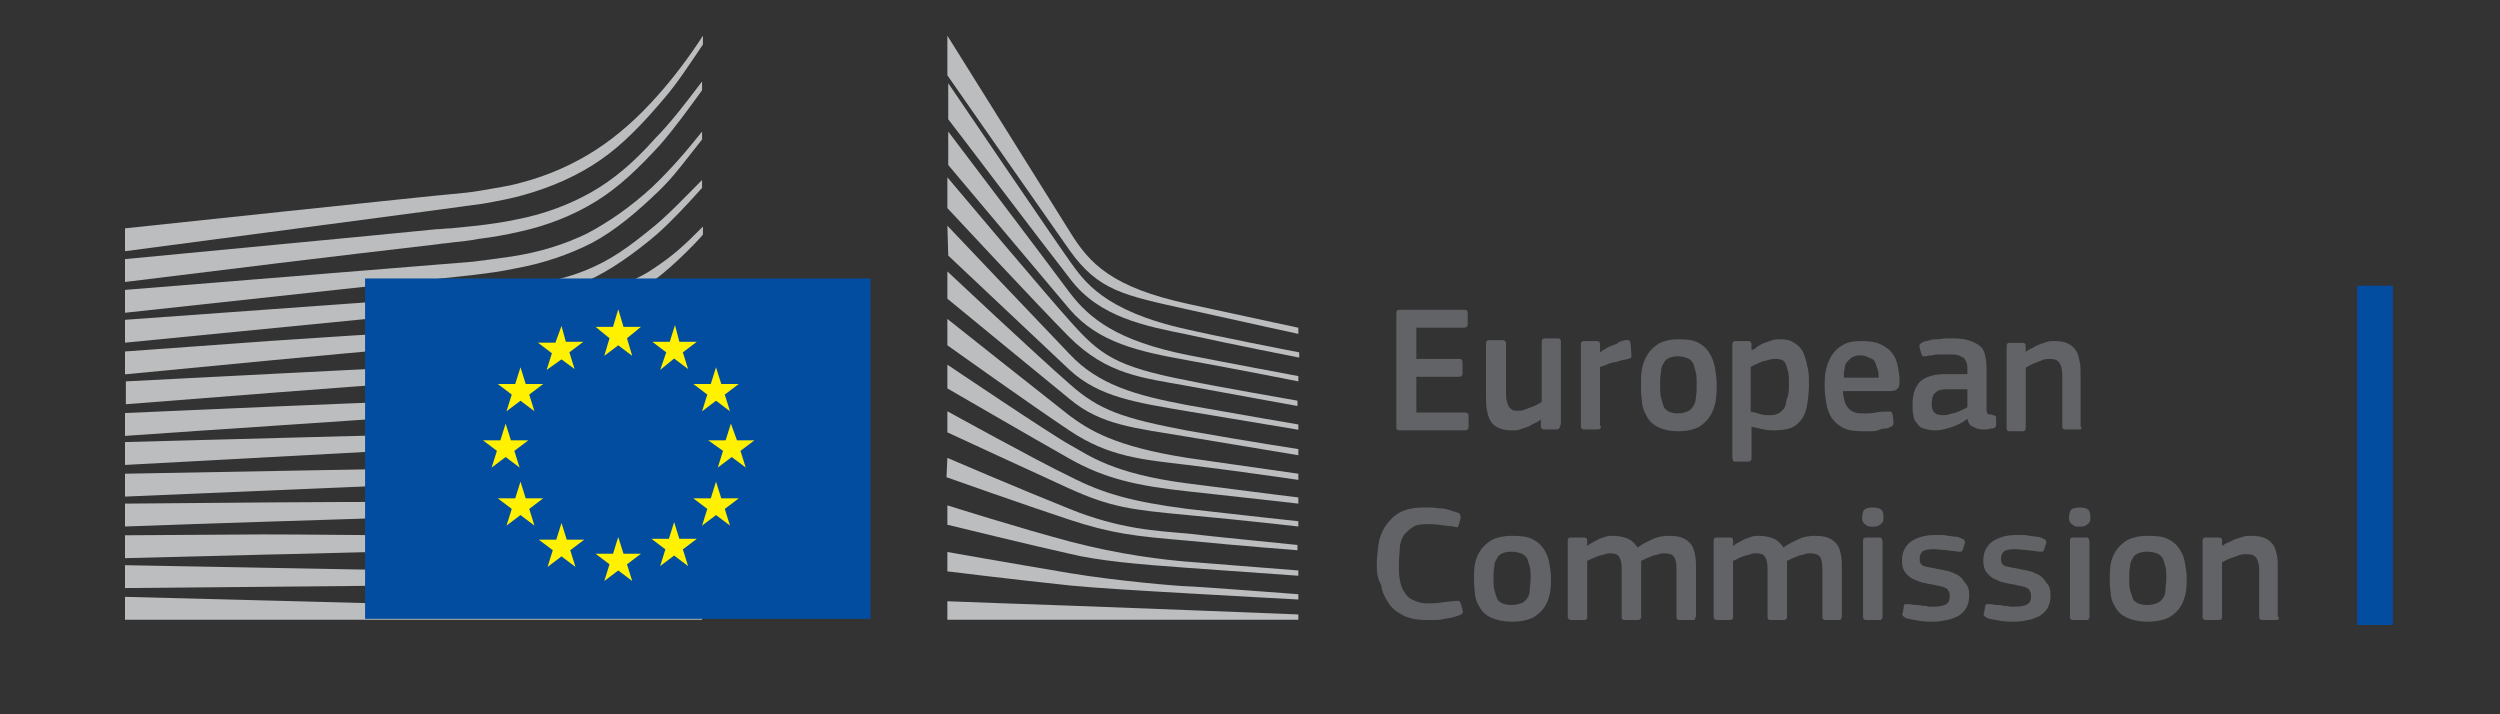 <?xml version="1.0" encoding="UTF-8"?>
<svg width="140px" height="40px" viewBox="0 0 140 40" version="1.1" xmlns="http://www.w3.org/2000/svg" xmlns:xlink="http://www.w3.org/1999/xlink">
    <rect x="0" y="0" width="140" height="40" fill="#333333" stroke="none"/>
    <title>europa</title>
    <g id="europa" stroke="none" stroke-width="1" fill="none" fill-rule="evenodd">
        <g id="image" transform="translate(7, 1.76)" fill-rule="nonzero">
            <g id="Group-18-Copy" transform="translate(0, 0.24)">
                <path d="M0,12.067 C0,12.067 19.458,9.506 20.044,9.407 C20.876,9.26 21.658,9.112 22.342,8.915 C23.907,8.472 25.373,7.831 26.644,6.945 C27.867,6.107 29.04,4.876 30.164,3.546 C30.898,2.709 31.631,1.576 32.364,0.493 L32.364,0 C31.533,1.281 30.702,2.364 29.871,3.3 C28.747,4.581 27.573,5.615 26.351,6.403 C25.129,7.191 23.711,7.831 22.196,8.225 C21.511,8.422 20.778,8.521 19.947,8.669 C19.409,8.767 18.871,8.816 18.333,8.866 C18.089,8.866 0,10.787 0,10.787 L0,12.067 Z" id="Fill-40" fill="#BBBDBF"></path>
                <path d="M26.107,8.767 C24.884,9.457 23.467,9.999 21.902,10.294 C21.218,10.442 20.533,10.54 19.702,10.639 C19.213,10.688 18.724,10.737 18.236,10.787 C17.991,10.787 17.698,10.836 17.453,10.836 C11.489,11.427 5.573,11.969 0,12.51 L0,13.791 C5.573,13.101 11.587,12.363 17.551,11.673 C17.796,11.624 18.089,11.624 18.333,11.575 C18.822,11.525 19.311,11.476 19.8,11.378 C20.631,11.279 21.413,11.131 22.049,10.984 C23.662,10.639 25.129,10.048 26.4,9.26 C27.671,8.472 28.747,7.437 29.969,6.107 C30.702,5.27 31.533,4.137 32.316,3.054 L32.316,2.561 C31.387,3.793 30.556,4.876 29.676,5.763 C28.502,7.093 27.329,8.078 26.107,8.767" id="Fill-41" fill="#BBBDBF"></path>
                <path d="M29.529,8.472 C28.356,9.555 27.084,10.442 25.862,11.082 C24.64,11.673 23.271,12.116 21.658,12.363 C20.973,12.461 20.289,12.56 19.458,12.658 L0,14.234 L0,15.515 L17.258,13.643 L19.507,13.397 C20.338,13.299 21.071,13.2 21.756,13.052 C23.418,12.757 24.836,12.264 26.107,11.624 C27.427,10.934 28.698,9.851 29.92,8.669 C30.751,7.881 31.484,6.846 32.316,5.812 L32.316,5.369 C31.338,6.6 30.458,7.585 29.529,8.472" id="Fill-42" fill="#BBBDBF"></path>
                <path d="M24.836,15.072 C23.711,15.712 22.88,16.106 21.267,16.254 C20.289,16.352 19.311,16.401 18.333,16.451 C17.844,16.451 17.404,16.5 16.916,16.549 C13.982,16.697 11.098,16.894 8.164,17.091 L0,17.682 L0,18.963 L8.213,18.175 C10.853,17.928 13.933,17.633 16.964,17.387 L19.164,17.239 C19.996,17.19 20.729,17.091 21.364,16.993 C23.027,16.796 24.444,16.451 25.716,15.958 C27.084,15.466 28.356,14.628 29.627,13.693 C30.8,12.855 32.364,11.181 32.364,11.131 L32.364,10.688 C31.338,11.722 30.702,12.313 29.578,13.052 C28.16,14.037 25.862,14.53 24.836,15.072" id="Fill-43" fill="#BBBDBF"></path>
                <path d="M25.227,17.534 C24.004,17.879 22.636,18.125 21.022,18.273 C20.387,18.322 19.653,18.372 18.871,18.421 L16.72,18.519 C11.342,18.766 5.964,19.061 0.049,19.357 L0.049,20.637 C5.72,20.194 11.244,19.751 16.818,19.357 L18.969,19.209 C19.8,19.16 20.484,19.11 21.169,19.012 C22.831,18.815 24.249,18.519 25.471,18.125 C26.84,17.682 28.209,17.042 29.48,16.204 C30.409,15.613 31.387,14.875 32.364,13.988 L32.364,13.988 C31.289,14.924 30.262,15.121 29.236,15.761 C27.916,16.549 26.596,17.14 25.227,17.534" id="Fill-44" fill="#BBBDBF"></path>
                <path d="M25.031,19.652 C23.809,19.948 22.44,20.145 20.827,20.243 C20.191,20.293 19.507,20.342 18.676,20.342 L16.524,20.44 C11.098,20.637 5.622,20.884 0,21.13 L0,22.41 C5.573,22.016 11.049,21.672 16.573,21.278 L18.724,21.13 C19.556,21.081 20.24,21.031 20.876,20.982 C22.538,20.834 23.907,20.588 25.178,20.243 C26.596,19.849 27.964,19.307 29.284,18.618 C30.311,18.076 31.289,17.436 32.316,16.648 L32.316,16.106 C31.191,16.943 30.116,17.584 29.04,18.125 C27.769,18.815 26.4,19.307 25.031,19.652" id="Fill-45" fill="#BBBDBF"></path>
                <path d="M24.836,21.721 C23.613,21.967 22.244,22.115 20.631,22.164 C19.996,22.213 19.36,22.213 18.529,22.263 L0,22.755 L0,24.036 L16.427,23.149 L18.578,23.051 C19.409,23.001 20.093,22.952 20.729,22.903 C22.391,22.755 23.711,22.607 24.982,22.312 C26.4,22.016 27.818,21.573 29.138,20.982 C30.213,20.539 31.24,19.997 32.364,19.307 L32.364,18.815 C31.191,19.504 30.067,20.046 28.942,20.49 C27.622,21.081 26.253,21.475 24.836,21.721" id="Fill-46" fill="#BBBDBF"></path>
                <path d="M24.689,23.79 C22.391,24.085 20.093,24.134 17.796,24.184 C17.258,24.184 16.769,24.184 16.231,24.233 L0,24.528 L0,25.809 L16.28,25.119 C16.818,25.119 17.307,25.07 17.844,25.07 C20.142,24.972 22.489,24.873 24.787,24.528 C26.253,24.282 27.671,23.937 28.942,23.494 C30.018,23.149 31.142,22.657 32.267,22.066 L32.267,21.573 C31.093,22.115 29.871,22.607 28.747,22.952 C27.524,23.297 26.156,23.642 24.689,23.79" id="Fill-47" fill="#BBBDBF"></path>
                <path d="M24.591,25.907 C22.44,26.104 20.289,26.104 18.138,26.104 C17.502,26.104 16.818,26.104 16.182,26.104 C10.804,26.104 5.427,26.154 0,26.203 L0,27.484 C5.182,27.287 10.707,27.139 16.231,26.942 C16.867,26.942 17.551,26.893 18.187,26.893 C20.289,26.843 22.489,26.794 24.64,26.548 C26.156,26.4 27.524,26.154 28.844,25.809 C29.969,25.513 31.142,25.119 32.364,24.676 L32.364,24.233 C31.142,24.676 29.92,25.021 28.747,25.316 C27.427,25.612 26.058,25.809 24.591,25.907" id="Fill-48" fill="#BBBDBF"></path>
                <path d="M24.493,27.976 C23.613,28.025 22.636,28.025 21.56,28.025 C21.169,28.025 20.729,28.025 20.338,28.025 L16.133,27.976 C13.249,27.976 10.413,27.927 7.724,27.927 L0,27.976 L0,29.257 L7.773,29.06 C10.462,29.01 13.298,28.912 16.133,28.863 L20.338,28.813 C21.511,28.813 23.027,28.764 24.542,28.666 C26.058,28.567 27.427,28.419 28.747,28.222 C29.92,28.025 31.142,27.779 32.364,27.484 L32.364,27.04 C31.142,27.336 29.871,27.582 28.698,27.73 C27.329,27.828 26.009,27.927 24.493,27.976" id="Fill-49" fill="#BBBDBF"></path>
                <path d="M20.289,29.996 L16.084,29.946 C10.756,29.848 5.427,29.749 0,29.651 L0,30.931 C5.182,30.882 10.658,30.833 16.084,30.784 L20.289,30.734 C21.707,30.734 23.076,30.685 24.493,30.636 C27.378,30.537 29.92,30.34 32.364,29.996 L32.364,29.552 C29.969,29.799 27.378,29.946 24.493,29.996 C23.076,29.996 21.658,29.996 20.289,29.996" id="Fill-50" fill="#BBBDBF"></path>
                <polygon id="Fill-51" fill="#BBBDBF" points="32.316 32.261 0 31.424 0 32.704 32.316 32.704"></polygon>
                <path d="M29.431,10.836 C28.209,11.821 27.231,12.56 25.764,13.151 C24.444,13.693 23.027,13.89 21.462,14.136 C20.436,14.284 19.36,14.481 18.333,14.579 C17.893,14.628 17.502,14.628 17.062,14.678 L0,15.909 L0,17.19 L17.062,15.515 L19.262,15.318 C20.093,15.219 20.827,15.17 21.511,15.022 C23.173,14.776 24.591,14.333 25.862,13.742 C27.182,13.151 28.551,12.166 29.773,11.131 C30.604,10.393 31.436,9.506 32.316,8.521 L32.316,8.078 C31.24,9.161 30.36,10.097 29.431,10.836" id="Fill-52" fill="#BBBDBF"></path>
                <path d="M46.053,0 C46.053,0 51.871,9.309 52.947,11.033 C54.022,12.757 55.244,14.087 59.547,15.022 C63.849,15.958 65.707,16.352 65.707,16.352 L65.707,16.697 C65.707,16.697 62.969,16.106 59.449,15.318 C55.929,14.53 54.511,14.284 52.898,12.018 C51.578,10.146 46.053,2.216 46.053,2.216 L46.053,0 Z" id="Fill-53" fill="#BBBDBF"></path>
                <path d="M46.053,10.639 C46.053,10.639 51.333,16.204 52.898,17.83 C54.511,19.554 56.613,20.145 59.498,20.687 C62.236,21.179 65.707,21.77 65.707,21.77 L65.707,22.066 C65.707,22.066 62.431,21.524 59.498,21.031 C56.613,20.539 54.56,20.243 52.898,18.716 C51.431,17.337 46.102,12.313 46.102,12.313 L46.053,10.639 L46.053,10.639 Z" id="Fill-54" fill="#BBBDBF"></path>
                <path d="M46.053,13.2 C46.053,13.2 51.089,17.928 52.898,19.504 C54.56,20.982 55.88,21.425 59.498,22.115 C63.116,22.755 65.707,23.149 65.707,23.149 L65.707,23.494 C65.707,23.494 62.431,22.952 59.498,22.46 C56.564,21.967 54.658,21.819 52.898,20.342 C50.844,18.667 46.053,14.727 46.053,14.727 L46.053,13.2 Z" id="Fill-55" fill="#BBBDBF"></path>
                <path d="M46.053,15.86 C46.053,15.86 51.822,20.44 52.898,21.278 C53.973,22.066 55.391,23.001 59.498,23.642 C63.604,24.233 65.707,24.528 65.707,24.528 L65.707,24.873 C65.707,24.873 61.991,24.331 59.498,24.036 C57.004,23.74 55.098,23.593 52.898,22.115 C50.747,20.687 46.053,17.337 46.053,17.337 L46.053,15.86 Z" id="Fill-56" fill="#BBBDBF"></path>
                <path d="M46.053,18.421 C46.053,18.421 51.822,22.312 52.898,22.903 C53.973,23.494 55.293,24.528 59.498,25.07 C63.702,25.612 65.707,25.858 65.707,25.858 L65.707,26.203 C65.707,26.203 62.236,25.809 59.498,25.513 C56.76,25.218 54.902,24.824 52.898,23.691 C50.893,22.558 46.053,19.751 46.053,19.751 L46.053,18.421 Z" id="Fill-57" fill="#BBBDBF"></path>
                <path d="M46.053,21.031 C46.053,21.031 51.138,23.839 52.898,24.676 C54.804,25.661 56.467,26.104 59.498,26.499 C62.48,26.843 65.707,27.188 65.707,27.188 L65.707,27.484 C65.707,27.484 62.724,27.139 59.498,26.843 C56.32,26.548 55.196,26.4 52.898,25.366 C50.844,24.43 46.053,22.213 46.053,22.213 L46.053,21.031 Z" id="Fill-58" fill="#BBBDBF"></path>
                <path d="M46.053,23.642 C46.053,23.642 50.062,25.366 52.898,26.499 C55.684,27.631 57.787,27.73 59.498,27.878 C60.231,27.976 65.658,28.518 65.658,28.518 L65.658,28.813 C65.658,28.813 62.431,28.567 59.449,28.272 C56.516,28.025 55.244,27.878 52.849,27.09 C50.453,26.301 46.004,24.725 46.004,24.725 L46.053,23.642 L46.053,23.642 Z" id="Fill-59" fill="#BBBDBF"></path>
                <path d="M46.053,26.301 C46.053,26.301 50.111,27.582 52.898,28.321 C55.684,29.06 58.227,29.355 59.498,29.454 C60.769,29.552 65.707,29.946 65.707,29.946 L65.707,30.242 C65.707,30.242 62.92,30.045 59.498,29.799 C56.711,29.601 54.511,29.404 52.898,29.01 C51.089,28.616 46.053,27.385 46.053,27.385 L46.053,26.301 Z" id="Fill-60" fill="#BBBDBF"></path>
                <path d="M46.053,28.912 C46.053,28.912 49.378,29.503 52.898,30.094 C55.538,30.537 59.107,30.833 59.498,30.833 C59.889,30.833 65.707,31.276 65.707,31.276 L65.707,31.572 C65.707,31.572 61.991,31.375 59.498,31.227 C56.907,31.079 54.364,30.931 52.898,30.784 C49.622,30.439 46.053,29.996 46.053,29.996 L46.053,28.912 Z" id="Fill-61" fill="#BBBDBF"></path>
                <path d="M46.053,31.67 C46.053,31.67 51.284,31.867 52.898,31.916 C54.511,31.966 65.707,32.409 65.707,32.409 L65.707,32.704 L46.053,32.704 L46.053,31.67 Z" id="Fill-62" fill="#BBBDBF"></path>
                <path d="M59.498,16.451 C54.756,15.416 53.68,13.693 52.898,12.609 C52.116,11.525 46.102,2.66 46.102,2.66 L46.102,4.679 C46.347,4.975 51.48,11.772 52.947,13.643 C54.56,15.761 57.102,16.254 59.547,16.746 C61.991,17.288 65.756,18.027 65.756,18.027 L65.756,17.731 C65.707,17.731 60.72,16.746 59.498,16.451" id="Fill-63" fill="#BBBDBF"></path>
                <path d="M59.498,17.879 C55.587,17.091 54.022,15.86 52.898,14.382 C51.773,12.855 46.102,5.369 46.102,5.369 L46.102,7.24 C46.347,7.536 51.529,13.693 52.898,15.318 C54.511,17.19 56.76,17.682 59.498,18.175 C62.236,18.667 65.707,19.357 65.707,19.357 L65.707,19.061 C65.707,19.061 61.747,18.322 59.498,17.879" id="Fill-64" fill="#BBBDBF"></path>
                <path d="M59.498,19.307 C55.44,18.519 54.609,17.879 52.898,15.958 C51.822,14.776 46.298,8.225 46.053,7.93 L46.053,9.654 C46.053,9.654 51.187,15.17 52.849,16.845 C55,19.012 57.053,19.16 59.449,19.603 C61.844,20.046 65.658,20.736 65.658,20.736 L65.658,20.44 C65.707,20.44 61.111,19.652 59.498,19.307" id="Fill-65" fill="#BBBDBF"></path>
                <polygon id="Fill-66" fill="#034DA1" points="41.751 13.594 13.444 13.594 13.444 32.655 41.751 32.655"></polygon>
                <polygon id="Fill-67" fill="#FFF100" points="27.916 16.303 28.893 16.303 28.111 16.943 28.404 17.928 27.622 17.337 26.84 17.928 27.133 16.943 26.351 16.303 27.329 16.303 27.622 15.318"></polygon>
                <polygon id="Fill-68" fill="#FFF100" points="27.916 29.01 28.893 29.01 28.111 29.601 28.404 30.537 27.622 29.946 26.84 30.537 27.133 29.601 26.351 29.01 27.329 29.01 27.622 28.075"></polygon>
                <polygon id="Fill-69" fill="#FFF100" points="31.044 28.173 32.022 28.173 31.24 28.764 31.533 29.7 30.751 29.109 29.969 29.7 30.262 28.764 29.48 28.173 30.458 28.173 30.751 27.237"></polygon>
                <polygon id="Fill-70" fill="#FFF100" points="31.044 17.14 32.022 17.14 31.24 17.731 31.533 18.667 30.751 18.076 29.969 18.716 30.311 17.731 29.529 17.14 30.507 17.14 30.8 16.204"></polygon>
                <polygon id="Fill-71" fill="#FFF100" points="33.391 19.504 34.369 19.504 33.587 20.096 33.88 21.031 33.098 20.44 32.316 21.031 32.609 20.096 31.827 19.504 32.804 19.504 33.098 18.569"></polygon>
                <polygon id="Fill-72" fill="#FFF100" points="33.391 25.907 34.369 25.907 33.587 26.499 33.88 27.434 33.098 26.843 32.316 27.434 32.609 26.499 31.827 25.907 32.804 25.907 33.098 24.972"></polygon>
                <polygon id="Fill-73" fill="#FFF100" points="34.271 22.657 35.249 22.657 34.467 23.248 34.76 24.184 33.978 23.593 33.196 24.184 33.489 23.248 32.658 22.657 33.636 22.657 33.929 21.721"></polygon>
                <polygon id="Fill-74" fill="#FFF100" points="24.689 17.14 25.667 17.14 24.884 17.731 25.178 18.667 24.444 18.125 23.613 18.716 23.907 17.781 23.124 17.19 24.102 17.19 24.444 16.254"></polygon>
                <polygon id="Fill-75" fill="#FFF100" points="22.44 19.504 23.418 19.504 22.636 20.096 22.929 21.031 22.147 20.44 21.364 21.031 21.658 20.096 20.876 19.504 21.853 19.504 22.147 18.569"></polygon>
                <polygon id="Fill-76" fill="#FFF100" points="21.609 22.657 22.587 22.657 21.804 23.248 22.098 24.184 21.316 23.593 20.533 24.184 20.827 23.248 20.044 22.657 21.022 22.657 21.316 21.721"></polygon>
                <polygon id="Fill-77" fill="#FFF100" points="22.44 25.907 23.418 25.907 22.636 26.499 22.929 27.434 22.147 26.843 21.364 27.434 21.658 26.499 20.876 25.907 21.853 25.907 22.147 24.972"></polygon>
                <polygon id="Fill-78" fill="#FFF100" points="24.738 28.222 25.716 28.222 24.933 28.813 25.227 29.749 24.444 29.158 23.662 29.749 23.956 28.813 23.173 28.222 24.151 28.222 24.444 27.287"></polygon>
            </g>
            <g id="Group" transform="translate(71, 15.24)" fill="#626366">
                <path d="M0.195,0.55 C0.195,0.4 0.244,0.35 0.39,0.35 L3.998,0.35 C4.144,0.35 4.192,0.4 4.192,0.55 L4.192,1.15 C4.192,1.25 4.144,1.35 3.998,1.35 L1.316,1.35 L1.316,3.1 L3.705,3.1 C3.851,3.1 3.9,3.15 3.9,3.3 L3.9,3.9 C3.9,4 3.851,4.1 3.705,4.1 L1.316,4.1 L1.316,6.1 L4.046,6.1 C4.144,6.1 4.241,6.15 4.241,6.3 L4.241,6.9 C4.241,7 4.192,7.1 4.046,7.1 L0.39,7.1 C0.244,7.1 0.195,7.05 0.195,6.9 L0.195,0.55 Z" id="Path"></path>
                <path d="M9.165,7.05 L8.482,7.05 C8.434,7.05 8.385,7.05 8.336,7 C8.287,6.95 8.287,6.9 8.287,6.85 L8.287,6.5 L8.287,6.5 C8.19,6.55 8.092,6.65 7.946,6.7 C7.8,6.75 7.702,6.85 7.556,6.9 C7.41,6.95 7.264,7 7.117,7.05 C6.971,7.1 6.825,7.1 6.679,7.1 C6.338,7.1 6.094,7.05 5.899,6.95 C5.704,6.85 5.558,6.75 5.46,6.55 C5.362,6.4 5.314,6.2 5.265,5.95 C5.216,5.7 5.216,5.5 5.216,5.2 L5.216,2.25 C5.216,2.1 5.265,2.05 5.411,2.05 L6.143,2.05 C6.24,2.05 6.338,2.1 6.338,2.25 L6.338,5.05 C6.338,5.2 6.338,5.35 6.386,5.45 C6.386,5.55 6.435,5.65 6.484,5.75 C6.532,5.85 6.63,5.9 6.679,5.95 C6.728,6 6.874,6 7.02,6 C7.117,6 7.215,6 7.361,5.95 C7.508,5.9 7.605,5.85 7.751,5.8 C7.897,5.75 7.995,5.7 8.092,5.65 C8.19,5.6 8.287,5.55 8.336,5.5 L8.336,2.15 C8.336,2.1 8.336,2.05 8.385,2 C8.434,1.95 8.482,1.95 8.531,1.95 L9.214,1.95 C9.36,1.95 9.409,2 9.409,2.15 L9.409,6.7 C9.36,6.95 9.311,7.05 9.165,7.05 Z" id="Path"></path>
                <path d="M11.651,6.85 C11.651,7 11.602,7.05 11.456,7.05 L10.725,7.05 C10.579,7.05 10.53,7 10.53,6.85 L10.53,2.3 C10.53,2.15 10.579,2.1 10.725,2.1 L11.408,2.1 C11.554,2.1 11.602,2.15 11.602,2.3 L11.602,2.75 L11.602,2.75 C11.651,2.7 11.749,2.6 11.895,2.55 C11.992,2.45 12.139,2.4 12.285,2.35 C12.431,2.3 12.578,2.25 12.675,2.15 C12.821,2.1 12.919,2.05 13.065,2.05 C13.114,2.05 13.162,2.05 13.211,2.05 C13.26,2.05 13.26,2.1 13.309,2.2 L13.357,2.85 C13.357,2.9 13.357,3 13.357,3 C13.357,3.05 13.309,3.05 13.162,3.1 C13.016,3.15 12.87,3.15 12.724,3.2 C12.578,3.25 12.431,3.3 12.285,3.3 C12.139,3.35 11.992,3.4 11.895,3.45 C11.749,3.5 11.651,3.55 11.602,3.55 L11.602,6.85 L11.651,6.85 Z" id="Path"></path>
                <path d="M18.135,4.5 C18.135,4.8 18.135,5.1 18.086,5.4 C18.038,5.7 17.94,6 17.794,6.25 C17.648,6.5 17.453,6.7 17.16,6.9 C16.867,7.05 16.477,7.15 15.99,7.15 C15.502,7.15 15.113,7.05 14.82,6.9 C14.527,6.75 14.332,6.55 14.186,6.25 C14.04,6 13.943,5.7 13.943,5.4 C13.894,5.1 13.894,4.8 13.894,4.5 C13.894,4.25 13.894,4 13.943,3.7 C13.991,3.4 14.089,3.15 14.235,2.9 C14.381,2.65 14.576,2.45 14.869,2.25 C15.161,2.1 15.502,2 15.99,2 C16.477,2 16.867,2.05 17.111,2.2 C17.404,2.35 17.599,2.55 17.745,2.8 C17.891,3.05 17.989,3.3 18.038,3.6 C18.086,3.9 18.135,4.2 18.135,4.5 Z M17.014,4.55 C17.014,4.3 17.014,4.05 16.965,3.85 C16.916,3.65 16.867,3.5 16.819,3.35 C16.721,3.2 16.624,3.1 16.477,3.05 C16.331,3 16.185,2.95 15.941,2.95 C15.746,2.95 15.551,3 15.454,3.05 C15.356,3.1 15.21,3.2 15.161,3.35 C15.064,3.5 15.015,3.65 15.015,3.85 C14.966,4.05 14.966,4.3 14.966,4.55 C14.966,4.8 14.966,5.05 15.015,5.25 C15.064,5.45 15.113,5.6 15.161,5.75 C15.21,5.9 15.356,6 15.454,6.05 C15.551,6.1 15.746,6.15 15.941,6.15 C16.185,6.15 16.331,6.1 16.477,6.05 C16.624,6 16.721,5.9 16.819,5.75 C16.916,5.6 16.965,5.45 16.965,5.25 C17.014,5.05 17.014,4.85 17.014,4.55 Z" id="Shape"></path>
                <path d="M23.302,4.55 C23.302,4.95 23.254,5.3 23.205,5.65 C23.156,5.95 23.059,6.25 22.913,6.45 C22.766,6.65 22.571,6.85 22.328,6.95 C22.084,7.05 21.742,7.1 21.352,7.1 C21.206,7.1 21.011,7.1 20.767,7.05 C20.573,7 20.329,6.95 20.085,6.9 L20.085,6.9 L20.085,8.65 C20.085,8.7 20.085,8.75 20.036,8.8 C19.988,8.85 19.939,8.85 19.89,8.85 L19.207,8.85 C19.11,8.85 19.061,8.85 19.061,8.8 C19.061,8.75 19.012,8.7 19.012,8.65 L19.012,2.3 C19.012,2.15 19.061,2.1 19.207,2.1 L19.89,2.1 C19.939,2.1 19.988,2.1 20.036,2.15 C20.085,2.2 20.085,2.25 20.085,2.3 L20.085,2.6 L20.134,2.6 C20.231,2.55 20.329,2.5 20.426,2.4 C20.524,2.35 20.67,2.25 20.816,2.2 C20.962,2.15 21.109,2.1 21.255,2.05 C21.401,2 21.547,2 21.694,2 C22.035,2 22.279,2.05 22.474,2.2 C22.669,2.3 22.864,2.5 22.961,2.7 C23.059,2.9 23.156,3.2 23.205,3.5 C23.302,3.8 23.302,4.15 23.302,4.55 Z M22.181,4.55 C22.181,4.25 22.181,3.95 22.133,3.8 C22.084,3.65 22.035,3.45 21.986,3.35 C21.938,3.25 21.84,3.15 21.742,3.15 C21.645,3.1 21.547,3.1 21.401,3.1 C21.304,3.1 21.206,3.1 21.06,3.15 C20.914,3.2 20.816,3.2 20.67,3.25 C20.573,3.3 20.426,3.35 20.329,3.4 C20.231,3.45 20.134,3.5 20.036,3.55 L20.036,6.05 C20.28,6.1 20.475,6.15 20.621,6.2 C20.767,6.25 20.962,6.25 21.157,6.25 C21.352,6.25 21.499,6.2 21.596,6.15 C21.694,6.1 21.791,6 21.889,5.9 C21.986,5.75 22.035,5.6 22.035,5.4 C22.181,5.1 22.181,4.85 22.181,4.55 Z" id="Shape"></path>
                <path d="M25.204,4.85 C25.204,5.1 25.253,5.3 25.301,5.5 C25.35,5.65 25.448,5.8 25.545,5.9 C25.642,6 25.74,6.05 25.886,6.1 C26.032,6.15 26.179,6.15 26.422,6.15 C26.617,6.15 26.812,6.15 27.056,6.1 C27.3,6.05 27.495,6.05 27.69,6.05 C27.788,6.05 27.836,6.05 27.885,6.05 C27.934,6.05 27.934,6.1 27.983,6.2 L28.031,6.55 C28.031,6.6 28.031,6.7 28.031,6.75 C28.031,6.8 27.983,6.85 27.885,6.9 C27.788,6.95 27.69,7 27.544,7 C27.398,7 27.3,7.05 27.154,7.1 C27.008,7.15 26.861,7.15 26.715,7.15 C26.569,7.15 26.422,7.15 26.325,7.15 C25.837,7.15 25.496,7.1 25.204,6.95 C24.911,6.8 24.716,6.6 24.57,6.4 C24.424,6.15 24.326,5.9 24.277,5.6 C24.229,5.3 24.18,5 24.18,4.65 C24.18,4.4 24.18,4.15 24.229,3.85 C24.277,3.55 24.375,3.25 24.521,3 C24.668,2.75 24.863,2.5 25.155,2.35 C25.448,2.15 25.789,2.1 26.276,2.1 C26.715,2.1 27.056,2.15 27.349,2.3 C27.641,2.45 27.836,2.6 27.983,2.8 C28.129,3 28.226,3.25 28.275,3.5 C28.324,3.75 28.372,4.05 28.372,4.3 C28.372,4.5 28.372,4.65 28.275,4.75 C28.177,4.85 28.08,4.9 27.885,4.9 L25.204,4.9 L25.204,4.85 Z M26.179,2.9 C25.984,2.9 25.837,2.95 25.74,3 C25.642,3.05 25.545,3.15 25.448,3.25 C25.35,3.35 25.301,3.5 25.301,3.65 C25.253,3.8 25.253,3.95 25.253,4.15 L27.203,4.15 C27.203,4 27.203,3.85 27.154,3.7 C27.105,3.55 27.056,3.45 27.008,3.3 C26.959,3.15 26.861,3.1 26.715,3.05 C26.52,2.95 26.374,2.9 26.179,2.9 Z" id="Shape"></path>
                <path d="M32.175,6.45 C31.931,6.65 31.639,6.8 31.346,6.9 C31.054,7 30.712,7.1 30.371,7.1 C30.128,7.1 29.884,7.05 29.738,7 C29.543,6.95 29.445,6.85 29.348,6.7 C29.25,6.6 29.152,6.45 29.152,6.25 C29.104,6.1 29.104,5.9 29.104,5.65 C29.104,5.05 29.25,4.65 29.543,4.35 C29.835,4.1 30.323,3.95 30.907,3.95 L32.175,3.95 L32.175,3.7 C32.175,3.55 32.175,3.45 32.126,3.3 C32.078,3.2 32.029,3.1 31.98,3.05 C31.883,3 31.785,2.95 31.688,2.9 C31.541,2.85 31.395,2.85 31.2,2.85 C31.102,2.85 31.005,2.85 30.907,2.85 C30.81,2.85 30.664,2.85 30.566,2.85 C30.469,2.85 30.323,2.85 30.225,2.9 C30.128,2.9 29.981,2.9 29.884,2.95 C29.786,2.95 29.738,2.95 29.689,2.95 C29.64,2.95 29.64,2.9 29.591,2.8 L29.494,2.45 C29.494,2.4 29.494,2.35 29.494,2.3 C29.543,2.25 29.591,2.2 29.689,2.15 C29.786,2.1 29.933,2.1 30.079,2.05 C30.225,2 30.371,2 30.517,2 C30.664,2 30.81,1.95 30.956,1.95 C31.102,1.95 31.249,1.95 31.346,1.95 C31.785,1.95 32.126,2 32.37,2.1 C32.614,2.2 32.809,2.3 32.955,2.45 C33.101,2.6 33.15,2.8 33.199,3.05 C33.248,3.3 33.248,3.55 33.248,3.8 L33.248,5.75 C33.248,5.85 33.248,5.95 33.248,6 C33.248,6.05 33.296,6.1 33.296,6.15 C33.296,6.2 33.345,6.2 33.394,6.2 C33.443,6.2 33.491,6.2 33.589,6.25 C33.638,6.25 33.686,6.25 33.735,6.3 C33.784,6.3 33.784,6.35 33.784,6.4 L33.784,6.8 C33.784,6.9 33.686,7 33.54,7 C33.443,7 33.394,7 33.296,7.05 C33.199,7.05 33.15,7.05 33.053,7.05 C32.809,7.05 32.663,7 32.516,6.9 C32.321,6.85 32.224,6.7 32.175,6.45 L32.175,6.45 Z M32.126,4.8 L30.956,4.8 C30.712,4.8 30.517,4.85 30.371,5 C30.225,5.1 30.176,5.35 30.176,5.65 C30.176,5.85 30.225,6 30.323,6.1 C30.42,6.2 30.566,6.25 30.81,6.25 C30.907,6.25 31.005,6.25 31.151,6.2 C31.297,6.15 31.395,6.15 31.541,6.1 C31.688,6.05 31.785,6 31.883,5.95 C31.98,5.9 32.126,5.85 32.175,5.8 L32.175,4.8 L32.126,4.8 Z" id="Shape"></path>
                <path d="M38.561,7 C38.513,7.05 38.464,7.05 38.415,7.05 L37.684,7.05 C37.538,7.05 37.489,7 37.489,6.85 L37.489,4.05 C37.489,3.75 37.44,3.5 37.343,3.35 C37.245,3.15 37.05,3.1 36.758,3.1 C36.66,3.1 36.562,3.1 36.416,3.15 C36.27,3.2 36.172,3.25 36.026,3.3 C35.88,3.35 35.782,3.4 35.685,3.45 C35.587,3.5 35.49,3.55 35.441,3.6 L35.441,6.95 C35.441,7.1 35.392,7.15 35.246,7.15 L34.564,7.15 C34.417,7.15 34.369,7.1 34.369,6.95 L34.369,2.4 C34.369,2.25 34.417,2.2 34.564,2.2 L35.246,2.2 C35.392,2.2 35.441,2.25 35.441,2.4 L35.441,2.7 C35.441,2.7 35.441,2.7 35.441,2.7 C35.441,2.7 35.441,2.7 35.441,2.7 C35.539,2.65 35.636,2.55 35.782,2.5 C35.929,2.45 36.026,2.35 36.172,2.3 C36.319,2.25 36.465,2.2 36.611,2.15 C36.758,2.1 36.904,2.1 37.05,2.1 C37.391,2.1 37.635,2.15 37.83,2.25 C38.025,2.35 38.171,2.5 38.269,2.65 C38.366,2.8 38.415,3.05 38.464,3.25 C38.513,3.5 38.513,3.7 38.513,4 L38.513,6.9 C38.561,6.9 38.561,6.95 38.561,7 Z" id="Path"></path>
            </g>
            <g id="Group" transform="translate(70, 26.24)" fill="#626366">
                <path d="M0.099,3.64 C0.099,3.22 0.149,2.847 0.198,2.473 C0.248,2.1 0.396,1.727 0.594,1.447 C0.792,1.167 1.04,0.887 1.386,0.7 C1.733,0.513 2.179,0.42 2.773,0.42 C2.872,0.42 3.02,0.42 3.169,0.42 C3.317,0.42 3.466,0.467 3.664,0.467 C3.813,0.467 4.011,0.513 4.159,0.56 C4.308,0.607 4.456,0.653 4.605,0.7 C4.704,0.747 4.753,0.747 4.753,0.793 C4.753,0.84 4.803,0.887 4.803,0.98 L4.704,1.353 C4.704,1.4 4.654,1.447 4.654,1.493 C4.605,1.54 4.555,1.54 4.456,1.493 C4.209,1.447 3.961,1.447 3.664,1.4 C3.367,1.353 3.119,1.353 2.872,1.353 C2.525,1.353 2.278,1.4 2.08,1.54 C1.882,1.68 1.733,1.82 1.584,2.007 C1.485,2.193 1.386,2.473 1.386,2.707 C1.386,2.94 1.337,3.267 1.337,3.593 C1.337,3.92 1.337,4.2 1.386,4.433 C1.436,4.713 1.485,4.947 1.634,5.133 C1.733,5.32 1.882,5.507 2.129,5.6 C2.327,5.693 2.575,5.787 2.921,5.787 C3.218,5.787 3.466,5.787 3.714,5.74 C3.961,5.693 4.209,5.693 4.506,5.647 C4.605,5.647 4.654,5.647 4.704,5.647 C4.753,5.693 4.753,5.693 4.803,5.787 L4.902,6.16 C4.951,6.3 4.902,6.393 4.753,6.44 C4.654,6.487 4.506,6.533 4.308,6.58 C4.159,6.627 3.961,6.627 3.813,6.673 C3.664,6.72 3.466,6.72 3.317,6.72 C3.169,6.72 3.02,6.72 2.872,6.72 C2.327,6.72 1.882,6.627 1.535,6.44 C1.188,6.253 0.891,6.02 0.743,5.74 C0.545,5.46 0.396,5.133 0.347,4.76 C0.149,4.433 0.099,4.06 0.099,3.64 Z" id="Path"></path>
                <path d="M9.853,4.34 C9.853,4.62 9.853,4.9 9.804,5.18 C9.754,5.46 9.655,5.74 9.507,5.973 C9.358,6.207 9.16,6.393 8.863,6.58 C8.566,6.72 8.17,6.813 7.675,6.813 C7.18,6.813 6.783,6.72 6.486,6.58 C6.189,6.44 5.991,6.253 5.843,5.973 C5.694,5.74 5.595,5.46 5.595,5.18 C5.546,4.9 5.546,4.62 5.546,4.34 C5.546,4.107 5.546,3.873 5.595,3.593 C5.645,3.313 5.744,3.08 5.892,2.847 C6.041,2.613 6.239,2.427 6.536,2.24 C6.833,2.1 7.18,2.007 7.675,2.007 C8.17,2.007 8.566,2.053 8.814,2.193 C9.111,2.333 9.309,2.52 9.457,2.753 C9.606,2.987 9.705,3.22 9.754,3.5 C9.804,3.78 9.853,4.06 9.853,4.34 Z M8.715,4.387 C8.715,4.153 8.715,3.92 8.665,3.733 C8.616,3.547 8.566,3.407 8.517,3.267 C8.417,3.127 8.318,3.033 8.17,2.987 C8.021,2.94 7.873,2.893 7.625,2.893 C7.427,2.893 7.229,2.94 7.13,2.987 C7.031,3.033 6.883,3.127 6.833,3.267 C6.734,3.407 6.684,3.547 6.684,3.733 C6.635,3.92 6.635,4.153 6.635,4.387 C6.635,4.62 6.635,4.853 6.684,5.04 C6.734,5.227 6.783,5.367 6.833,5.507 C6.883,5.647 7.031,5.74 7.13,5.787 C7.229,5.833 7.427,5.88 7.625,5.88 C7.873,5.88 8.021,5.833 8.17,5.787 C8.318,5.74 8.417,5.647 8.517,5.507 C8.616,5.367 8.665,5.227 8.665,5.04 C8.665,4.853 8.715,4.667 8.715,4.387 Z" id="Shape"></path>
                <path d="M17.924,6.673 C17.924,6.72 17.875,6.72 17.776,6.72 L17.083,6.72 C16.934,6.72 16.884,6.673 16.884,6.533 L16.884,3.873 C16.884,3.547 16.835,3.267 16.736,3.173 C16.637,3.033 16.439,2.987 16.191,2.987 C16.092,2.987 15.993,2.987 15.894,3.033 C15.795,3.08 15.647,3.08 15.548,3.127 C15.449,3.173 15.3,3.22 15.201,3.267 C15.102,3.313 15.003,3.36 14.904,3.407 C14.904,3.453 14.904,3.5 14.904,3.593 C14.904,3.687 14.904,3.78 14.904,3.873 L14.904,6.533 C14.904,6.58 14.904,6.627 14.854,6.673 C14.805,6.72 14.755,6.72 14.706,6.72 L13.963,6.72 C13.864,6.72 13.815,6.673 13.815,6.533 L13.815,3.827 C13.815,3.547 13.765,3.313 13.666,3.173 C13.567,3.033 13.418,2.987 13.171,2.987 C13.072,2.987 12.973,2.987 12.874,3.033 C12.775,3.08 12.676,3.08 12.527,3.127 C12.428,3.173 12.28,3.22 12.181,3.267 C12.082,3.313 11.983,3.36 11.883,3.407 L11.883,6.533 C11.883,6.673 11.834,6.72 11.685,6.72 L10.992,6.72 C10.893,6.72 10.794,6.673 10.794,6.533 L10.794,2.287 C10.794,2.147 10.844,2.1 10.992,2.1 L11.685,2.1 C11.834,2.1 11.883,2.147 11.883,2.287 L11.883,2.567 L11.883,2.567 C11.983,2.52 12.082,2.427 12.181,2.38 C12.28,2.333 12.428,2.24 12.527,2.193 C12.626,2.147 12.775,2.1 12.923,2.053 C13.072,2.007 13.171,2.007 13.319,2.007 C13.617,2.007 13.864,2.053 14.112,2.147 C14.359,2.24 14.557,2.427 14.706,2.66 C14.953,2.473 15.25,2.333 15.548,2.193 C15.845,2.053 16.142,2.007 16.488,2.007 C16.835,2.007 17.083,2.053 17.281,2.147 C17.479,2.24 17.627,2.38 17.726,2.52 C17.825,2.66 17.875,2.847 17.924,3.08 C17.974,3.313 17.974,3.5 17.974,3.733 L17.974,6.533 C17.924,6.58 17.924,6.627 17.924,6.673 Z" id="Path"></path>
                <path d="M26.094,6.673 C26.094,6.72 26.045,6.72 25.946,6.72 L25.252,6.72 C25.104,6.72 25.054,6.673 25.054,6.533 L25.054,3.873 C25.054,3.547 25.005,3.267 24.906,3.173 C24.807,3.033 24.609,2.987 24.361,2.987 C24.262,2.987 24.163,2.987 24.064,3.033 C23.965,3.08 23.817,3.08 23.717,3.127 C23.618,3.173 23.47,3.22 23.371,3.267 C23.272,3.313 23.173,3.36 23.074,3.407 C23.074,3.453 23.074,3.5 23.074,3.593 C23.074,3.687 23.074,3.78 23.074,3.873 L23.074,6.533 C23.074,6.58 23.074,6.627 23.024,6.673 C22.975,6.72 22.925,6.72 22.876,6.72 L22.133,6.72 C22.034,6.72 21.984,6.673 21.984,6.533 L21.984,3.827 C21.984,3.547 21.935,3.313 21.836,3.173 C21.737,3.033 21.588,2.987 21.341,2.987 C21.242,2.987 21.143,2.987 21.044,3.033 C20.945,3.08 20.846,3.08 20.697,3.127 C20.549,3.173 20.45,3.22 20.35,3.267 C20.251,3.313 20.152,3.36 20.053,3.407 L20.053,6.533 C20.053,6.673 20.004,6.72 19.855,6.72 L19.162,6.72 C19.063,6.72 18.964,6.673 18.964,6.533 L18.964,2.287 C18.964,2.147 19.014,2.1 19.162,2.1 L19.855,2.1 C20.004,2.1 20.053,2.147 20.053,2.287 L20.053,2.567 L20.053,2.567 C20.152,2.52 20.251,2.427 20.35,2.38 C20.45,2.333 20.598,2.24 20.697,2.193 C20.846,2.147 20.945,2.1 21.093,2.053 C21.242,2.007 21.341,2.007 21.489,2.007 C21.786,2.007 22.034,2.053 22.282,2.147 C22.529,2.24 22.727,2.427 22.876,2.66 C23.123,2.473 23.42,2.333 23.717,2.193 C24.015,2.053 24.312,2.007 24.658,2.007 C25.005,2.007 25.252,2.053 25.45,2.147 C25.649,2.24 25.797,2.38 25.896,2.52 C25.995,2.66 26.045,2.847 26.094,3.08 C26.144,3.313 26.144,3.5 26.144,3.733 L26.144,6.533 C26.144,6.58 26.094,6.627 26.094,6.673 Z" id="Path"></path>
                <path d="M28.471,0.887 C28.471,0.98 28.471,1.027 28.471,1.12 C28.471,1.167 28.421,1.26 28.372,1.307 C28.322,1.353 28.273,1.4 28.174,1.447 C28.075,1.493 27.976,1.493 27.877,1.493 C27.728,1.493 27.629,1.493 27.58,1.447 C27.481,1.4 27.431,1.353 27.382,1.307 C27.332,1.26 27.332,1.213 27.283,1.12 C27.283,1.073 27.283,0.98 27.283,0.933 C27.283,0.793 27.332,0.653 27.382,0.56 C27.481,0.467 27.629,0.42 27.877,0.42 C28.124,0.42 28.273,0.467 28.372,0.56 C28.421,0.607 28.471,0.747 28.471,0.887 Z M28.421,6.533 C28.421,6.58 28.421,6.627 28.372,6.673 C28.372,6.72 28.322,6.72 28.223,6.72 L27.53,6.72 C27.382,6.72 27.332,6.673 27.332,6.533 L27.332,2.287 C27.332,2.147 27.382,2.1 27.53,2.1 L28.223,2.1 C28.273,2.1 28.322,2.1 28.372,2.147 C28.372,2.193 28.421,2.24 28.421,2.287 L28.421,6.533 Z" id="Shape"></path>
                <path d="M33.274,5.32 C33.274,5.6 33.224,5.833 33.125,6.02 C33.026,6.207 32.878,6.347 32.68,6.487 C32.482,6.58 32.283,6.673 32.036,6.72 C31.788,6.767 31.541,6.813 31.293,6.813 C31.046,6.813 30.749,6.813 30.501,6.767 C30.204,6.72 29.956,6.673 29.758,6.627 C29.659,6.58 29.61,6.533 29.56,6.487 C29.511,6.44 29.511,6.393 29.56,6.3 L29.61,5.973 C29.61,5.88 29.659,5.833 29.709,5.833 C29.758,5.833 29.808,5.833 29.907,5.833 C30.006,5.833 30.154,5.88 30.253,5.88 C30.402,5.88 30.501,5.88 30.65,5.927 C30.798,5.927 30.897,5.927 30.996,5.973 C31.095,5.973 31.194,5.973 31.293,5.973 C31.59,5.973 31.838,5.927 31.986,5.833 C32.135,5.74 32.184,5.6 32.184,5.413 C32.184,5.32 32.184,5.227 32.135,5.133 C32.085,5.04 32.085,4.993 31.986,4.947 C31.887,4.9 31.838,4.853 31.739,4.853 C31.64,4.807 31.491,4.807 31.343,4.76 C31.095,4.713 30.848,4.667 30.65,4.62 C30.451,4.573 30.253,4.48 30.055,4.387 C29.907,4.293 29.758,4.153 29.659,4.013 C29.56,3.873 29.511,3.64 29.511,3.407 C29.511,2.94 29.659,2.613 30.006,2.333 C30.352,2.1 30.798,1.96 31.343,1.96 C31.442,1.96 31.541,1.96 31.689,1.96 C31.838,1.96 31.937,1.96 32.085,2.007 C32.234,2.007 32.333,2.053 32.482,2.053 C32.63,2.053 32.729,2.1 32.828,2.147 C32.977,2.193 33.076,2.287 33.026,2.427 L32.927,2.753 C32.927,2.8 32.878,2.847 32.828,2.893 C32.779,2.893 32.729,2.893 32.63,2.893 C32.432,2.847 32.184,2.847 31.937,2.8 C31.689,2.8 31.491,2.753 31.293,2.753 C30.996,2.753 30.749,2.8 30.65,2.893 C30.55,2.987 30.501,3.127 30.501,3.313 C30.501,3.5 30.55,3.593 30.699,3.687 C30.848,3.733 31.046,3.78 31.343,3.827 C31.59,3.873 31.788,3.92 32.036,3.967 C32.283,4.013 32.432,4.107 32.63,4.2 C32.779,4.293 32.927,4.433 33.026,4.62 C33.224,4.807 33.274,5.04 33.274,5.32 Z" id="Path"></path>
                <path d="M37.829,5.32 C37.829,5.6 37.78,5.833 37.681,6.02 C37.582,6.207 37.433,6.347 37.235,6.487 C37.037,6.58 36.839,6.673 36.591,6.72 C36.344,6.767 36.096,6.813 35.849,6.813 C35.601,6.813 35.304,6.813 35.056,6.767 C34.759,6.72 34.512,6.673 34.314,6.627 C34.215,6.58 34.165,6.533 34.116,6.487 C34.066,6.44 34.066,6.393 34.116,6.3 L34.165,5.973 C34.165,5.88 34.215,5.833 34.264,5.833 C34.314,5.833 34.363,5.833 34.462,5.833 C34.561,5.833 34.71,5.88 34.809,5.88 C34.957,5.88 35.056,5.88 35.205,5.927 C35.353,5.927 35.452,5.927 35.551,5.973 C35.65,5.973 35.75,5.973 35.849,5.973 C36.146,5.973 36.393,5.927 36.542,5.833 C36.69,5.74 36.74,5.6 36.74,5.413 C36.74,5.32 36.74,5.227 36.69,5.133 C36.641,5.04 36.641,4.993 36.542,4.947 C36.443,4.9 36.393,4.853 36.294,4.853 C36.195,4.807 36.047,4.807 35.898,4.76 C35.65,4.713 35.403,4.667 35.205,4.62 C35.007,4.573 34.809,4.48 34.611,4.387 C34.462,4.293 34.314,4.153 34.215,4.013 C34.116,3.873 34.066,3.64 34.066,3.407 C34.066,2.94 34.215,2.613 34.561,2.333 C34.908,2.1 35.353,1.96 35.898,1.96 C35.997,1.96 36.096,1.96 36.245,1.96 C36.393,1.96 36.492,1.96 36.641,2.007 C36.789,2.007 36.888,2.053 37.037,2.053 C37.185,2.053 37.284,2.1 37.383,2.147 C37.532,2.193 37.631,2.287 37.582,2.427 L37.483,2.753 C37.483,2.8 37.433,2.847 37.383,2.893 C37.334,2.893 37.284,2.893 37.185,2.893 C36.987,2.847 36.74,2.847 36.492,2.8 C36.245,2.8 36.047,2.753 35.849,2.753 C35.551,2.753 35.304,2.8 35.205,2.893 C35.106,2.987 35.056,3.127 35.056,3.313 C35.056,3.5 35.106,3.593 35.254,3.687 C35.403,3.733 35.601,3.78 35.898,3.827 C36.146,3.873 36.344,3.92 36.591,3.967 C36.839,4.013 36.987,4.107 37.185,4.2 C37.334,4.293 37.483,4.433 37.582,4.62 C37.78,4.807 37.829,5.04 37.829,5.32 Z" id="Path"></path>
                <path d="M40.057,0.887 C40.057,0.98 40.057,1.027 40.057,1.12 C40.057,1.167 40.008,1.26 39.958,1.307 C39.909,1.353 39.859,1.4 39.76,1.447 C39.661,1.493 39.562,1.493 39.463,1.493 C39.315,1.493 39.216,1.493 39.166,1.447 C39.067,1.4 39.017,1.353 38.968,1.307 C38.918,1.26 38.918,1.213 38.869,1.12 C38.869,1.073 38.869,0.98 38.869,0.933 C38.869,0.793 38.918,0.653 38.968,0.56 C39.067,0.467 39.216,0.42 39.463,0.42 C39.711,0.42 39.859,0.467 39.958,0.56 C40.008,0.607 40.057,0.747 40.057,0.887 Z M40.008,6.533 C40.008,6.58 40.008,6.627 39.958,6.673 C39.958,6.72 39.909,6.72 39.81,6.72 L39.117,6.72 C38.968,6.72 38.918,6.673 38.918,6.533 L38.918,2.287 C38.918,2.147 38.968,2.1 39.117,2.1 L39.81,2.1 C39.859,2.1 39.909,2.1 39.958,2.147 C39.958,2.193 40.008,2.24 40.008,2.287 L40.008,6.533 Z" id="Shape"></path>
                <path d="M45.454,4.34 C45.454,4.62 45.454,4.9 45.405,5.18 C45.355,5.46 45.256,5.74 45.108,5.973 C44.959,6.207 44.761,6.393 44.464,6.58 C44.167,6.72 43.771,6.813 43.276,6.813 C42.781,6.813 42.384,6.72 42.087,6.58 C41.79,6.44 41.592,6.253 41.444,5.973 C41.295,5.74 41.196,5.46 41.196,5.18 C41.147,4.9 41.147,4.62 41.147,4.34 C41.147,4.107 41.147,3.873 41.196,3.593 C41.246,3.313 41.345,3.08 41.493,2.847 C41.642,2.613 41.84,2.427 42.137,2.24 C42.434,2.1 42.781,2.007 43.276,2.007 C43.771,2.007 44.167,2.053 44.415,2.193 C44.712,2.333 44.91,2.52 45.058,2.753 C45.207,2.987 45.306,3.22 45.355,3.5 C45.405,3.78 45.454,4.06 45.454,4.34 Z M44.316,4.387 C44.316,4.153 44.316,3.92 44.266,3.733 C44.217,3.547 44.167,3.407 44.117,3.267 C44.018,3.127 43.919,3.033 43.771,2.987 C43.622,2.94 43.474,2.893 43.226,2.893 C43.028,2.893 42.83,2.94 42.731,2.987 C42.632,3.033 42.483,3.127 42.434,3.267 C42.335,3.407 42.285,3.547 42.285,3.733 C42.236,3.92 42.236,4.153 42.236,4.387 C42.236,4.62 42.236,4.853 42.285,5.04 C42.335,5.227 42.384,5.367 42.434,5.507 C42.483,5.647 42.632,5.74 42.731,5.787 C42.83,5.833 43.028,5.88 43.226,5.88 C43.474,5.88 43.622,5.833 43.771,5.787 C43.919,5.74 44.018,5.647 44.117,5.507 C44.217,5.367 44.266,5.227 44.266,5.04 C44.266,4.853 44.316,4.667 44.316,4.387 Z" id="Shape"></path>
                <path d="M50.604,6.673 C50.554,6.72 50.505,6.72 50.455,6.72 L49.713,6.72 C49.564,6.72 49.515,6.673 49.515,6.533 L49.515,3.92 C49.515,3.64 49.465,3.407 49.366,3.267 C49.267,3.08 49.069,3.033 48.772,3.033 C48.673,3.033 48.574,3.033 48.425,3.08 C48.277,3.127 48.178,3.173 48.029,3.22 C47.881,3.267 47.782,3.313 47.683,3.36 C47.583,3.407 47.484,3.453 47.435,3.5 L47.435,6.533 C47.435,6.673 47.385,6.72 47.237,6.72 L46.544,6.72 C46.395,6.72 46.346,6.673 46.346,6.533 L46.346,2.287 C46.346,2.147 46.395,2.1 46.544,2.1 L47.237,2.1 C47.385,2.1 47.435,2.147 47.435,2.287 L47.435,2.567 C47.435,2.567 47.435,2.567 47.435,2.567 C47.435,2.567 47.435,2.567 47.435,2.567 C47.534,2.52 47.633,2.427 47.782,2.38 C47.93,2.333 48.029,2.24 48.178,2.193 C48.326,2.147 48.475,2.1 48.623,2.053 C48.772,2.007 48.92,2.007 49.069,2.007 C49.416,2.007 49.663,2.053 49.861,2.147 C50.059,2.24 50.208,2.38 50.307,2.52 C50.406,2.66 50.455,2.893 50.505,3.08 C50.554,3.313 50.554,3.5 50.554,3.78 L50.554,6.533 C50.653,6.58 50.604,6.627 50.604,6.673 Z" id="Path"></path>
            </g>
            <rect id="Rectangle" fill="#034DA1" x="125" y="14.24" width="2" height="19"></rect>
        </g>
    </g>
</svg>